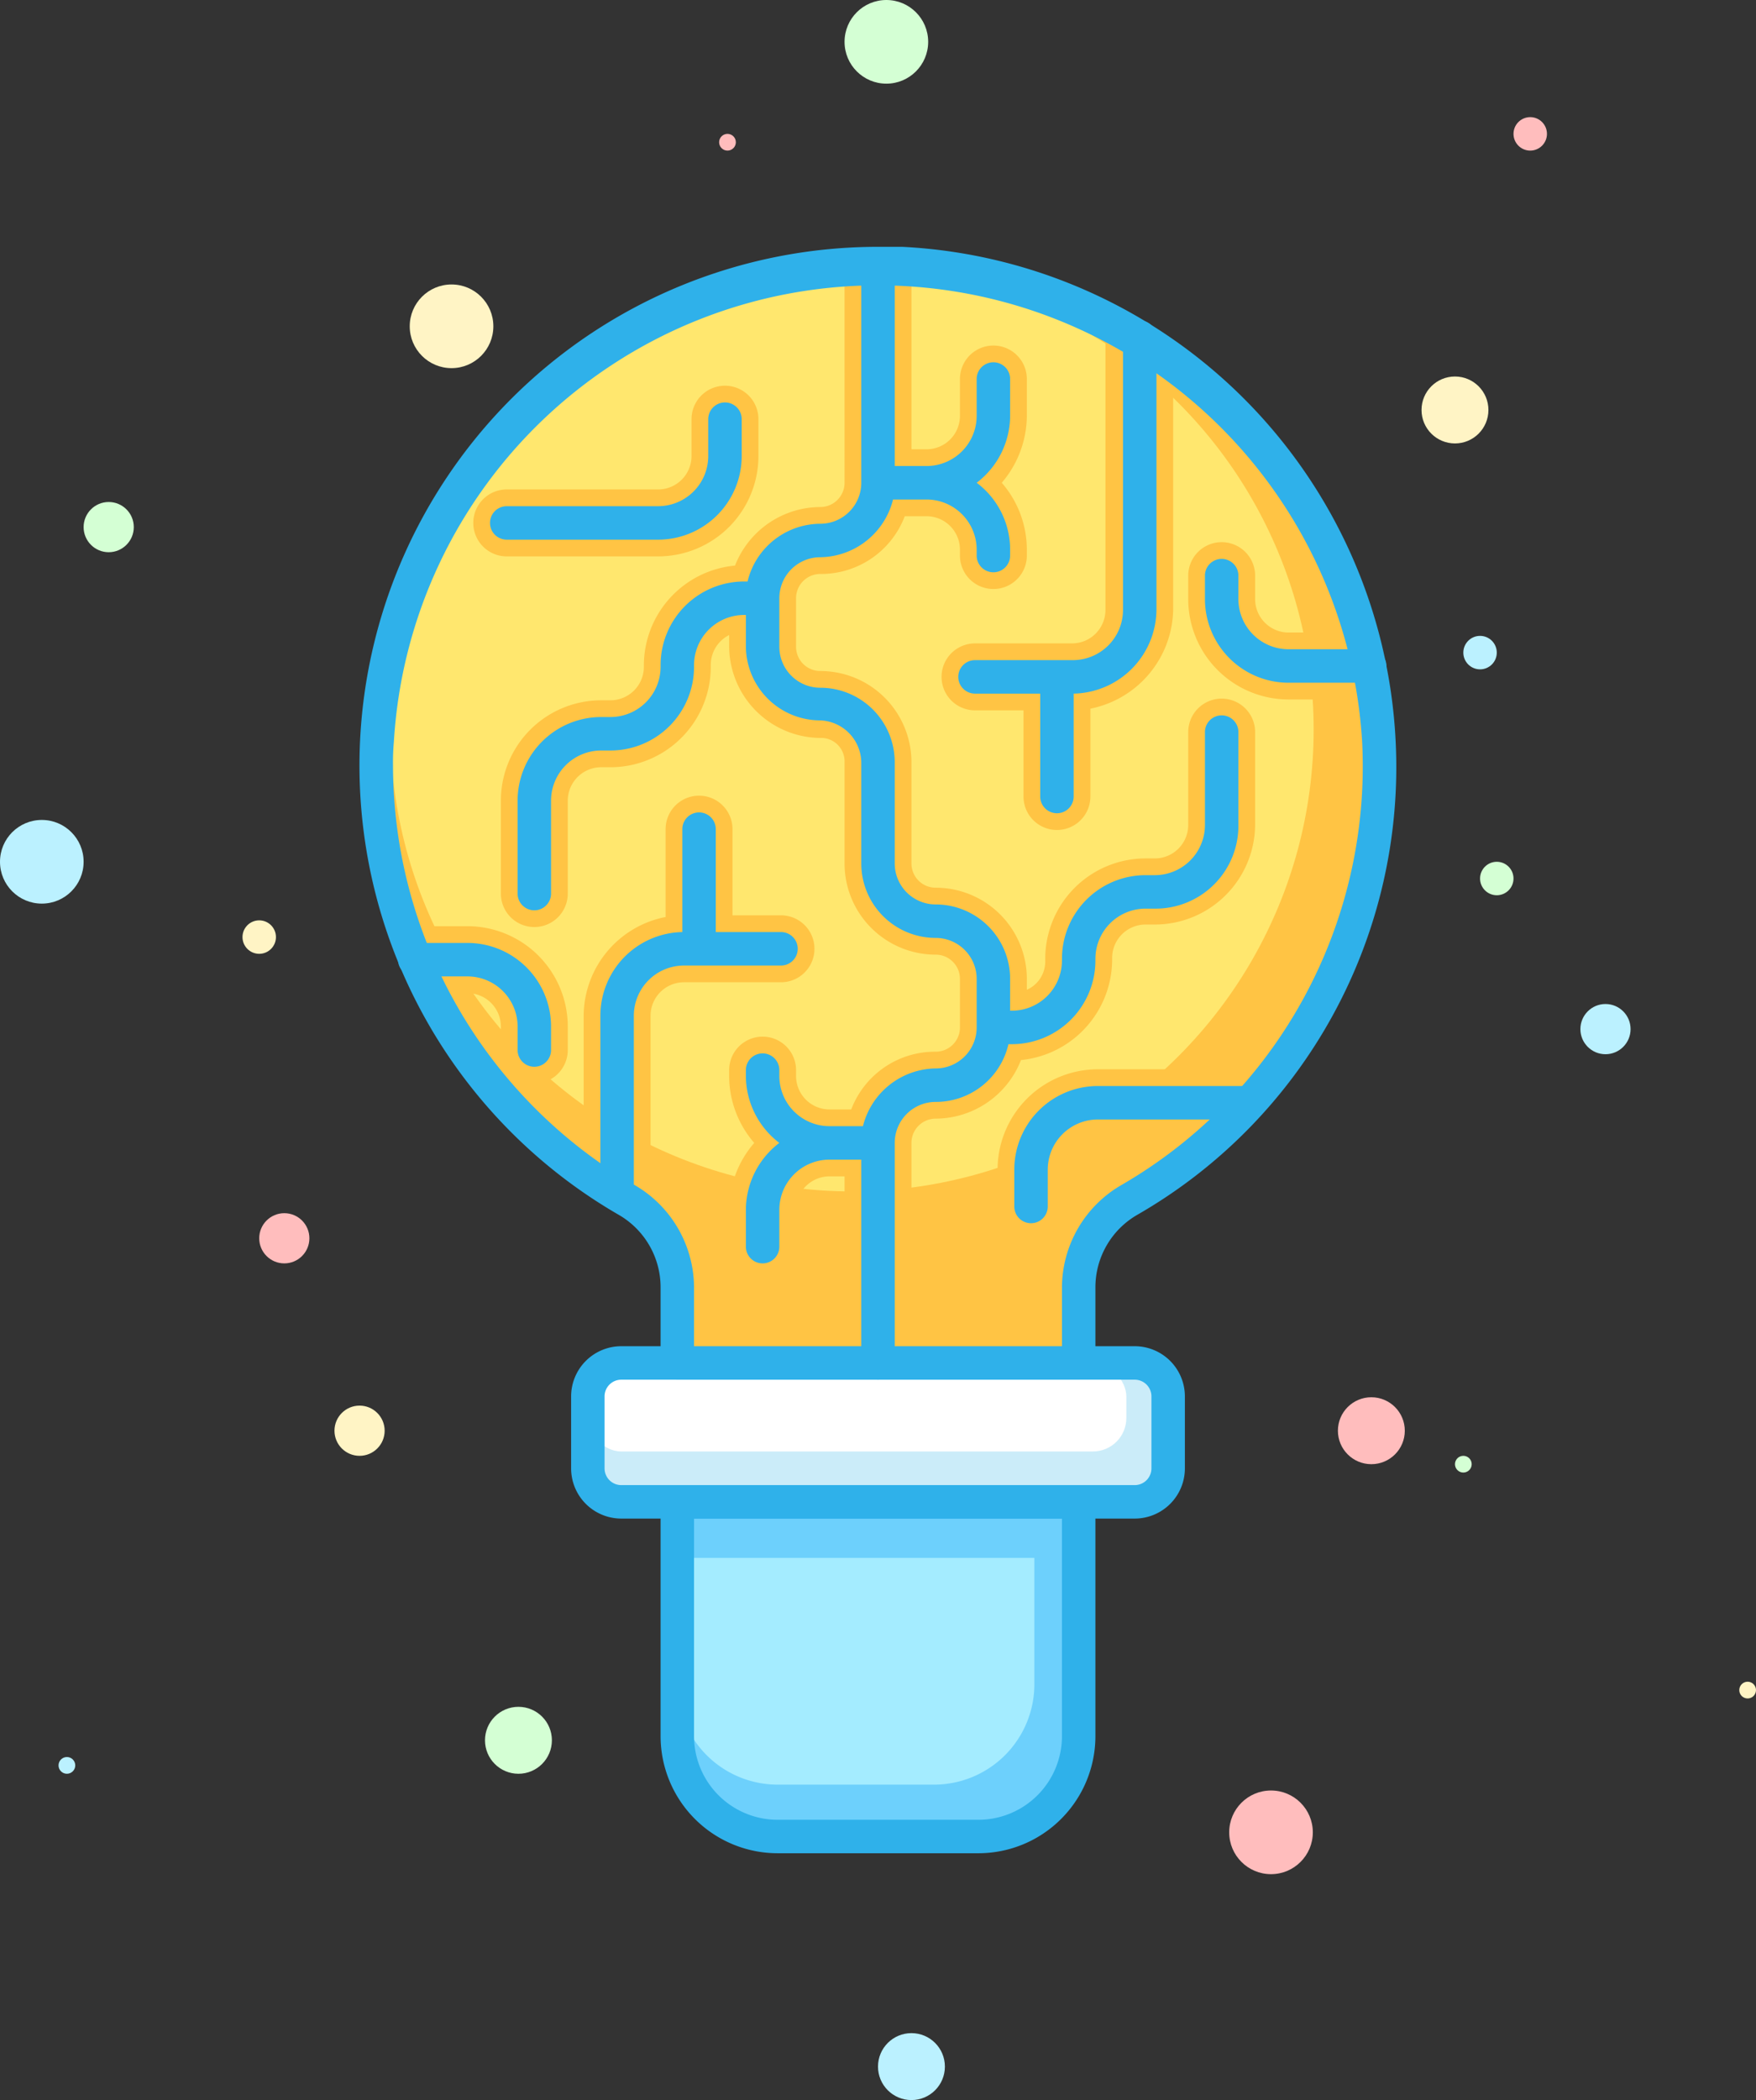 <svg id="Layer_1" data-name="Layer 1" xmlns="http://www.w3.org/2000/svg" viewBox="0 0 210 251">
  <rect x="0" y="0" width="210" height="251" fill="#333333" stroke="none"/>
  <title>exdu</title>
  <g id="Layer_2" data-name="Layer 2">
    <path d="M104,182h48v28a12,12,0,0,1-12,12H116a12,12,0,0,1-12-12V182Z" transform="translate(-23 -2.5)" fill="#6dd0fc"/>
    <path d="M104,188.7v15.1a12,12,0,0,0,12,12h18.7a12,12,0,0,0,12-12V188.7Z" transform="translate(-23 -2.5)" fill="#a4ecff"/>
    <path d="M140,224H116a14,14,0,0,1-14-14V182a2,2,0,0,1,2-2h48a2,2,0,0,1,2,2v28A14,14,0,0,1,140,224Zm-34-40v26a10,10,0,0,0,10,10h24a10,10,0,0,0,10-10V184Z" transform="translate(-23 -2.5)" fill="#2fb1ea"/>
    <rect x="70.3" y="162.9" width="69.4" height="16.58" rx="4" ry="4" fill="#cbecf9"/>
    <rect x="70.3" y="162.9" width="64.4" height="10.58" rx="4" ry="4" fill="#fff"/>
    <path d="M158.7,184H97.3a6,6,0,0,1-6-6v-8.6a6,6,0,0,1,6-6h61.4a6,6,0,0,1,6,6V178A6,6,0,0,1,158.7,184ZM97.3,167.4a2,2,0,0,0-2,2V178a2,2,0,0,0,2,2h61.4a2,2,0,0,0,2-2v-8.6a2,2,0,0,0-2-2Z" transform="translate(-23 -2.5)" fill="#2fb1ea"/>
    <path d="M187.9,91.2A59.8,59.8,0,0,1,158,146a12,12,0,0,0-6,10.4v9.1H104v-9.1A12,12,0,0,0,98,146a60,60,0,1,1,89.9-54.8Z" transform="translate(-23 -2.5)" fill="#ffc444"/>
    <circle cx="101.9" cy="87.2" r="55.2" fill="#ffe76e"/>
    <path d="M169.1,86a4,4,0,0,0-4,4v11.1a4,4,0,0,1-4,4H160a12,12,0,0,0-12,12v.2a3.7,3.7,0,0,1-2.2,3.5v-1.3a10.9,10.9,0,0,0-10.9-10.9,2.9,2.9,0,0,1-2.9-2.9h0V93.6a10.9,10.9,0,0,0-10.9-10.9,2.9,2.9,0,0,1-2.9-2.9h0V74a2.9,2.9,0,0,1,2.9-2.9h0a10.7,10.7,0,0,0,10.1-6.9h2.6a4,4,0,0,1,4,4v.7a4,4,0,0,0,8,0v-.7a12.2,12.2,0,0,0-3-8,12.4,12.4,0,0,0,3-8V47.8a4,4,0,0,0-8,0v4.4a4,4,0,0,1-4,4H132V33.9h-8V60.2a2.9,2.9,0,0,1-2.9,2.9h0a11,11,0,0,0-10.2,7A12,12,0,0,0,100,82v.2a4,4,0,0,1-4,4H94.9a12,12,0,0,0-12,12v11.1a4,4,0,0,0,8,0V98.2a4,4,0,0,1,4-4H96a12,12,0,0,0,12-12V82a4,4,0,0,1,2.2-3.6v1.3a11,11,0,0,0,10.9,11,2.8,2.8,0,0,1,2.9,2.9h0v12.1a10.9,10.9,0,0,0,10.9,10.9,2.9,2.9,0,0,1,2.9,2.9h0v5.8a2.9,2.9,0,0,1-2.9,2.9,10.7,10.7,0,0,0-10.1,6.9h-2.6a4,4,0,0,1-4-4v-.7a4,4,0,0,0-8,0v.7a12.2,12.2,0,0,0,3,8,12.2,12.2,0,0,0-3,8v4.4a4,4,0,0,0,8,0v-4.4a4,4,0,0,1,4-4H124v22.3a.7.7,0,0,0,.1.5h7.8a.7.7,0,0,0,.1-.5V139.1a2.9,2.9,0,0,1,2.9-2.9,11,11,0,0,0,10.2-7,12.1,12.1,0,0,0,10.9-12V117a4,4,0,0,1,4-4h1.1a12,12,0,0,0,12-12V90A4,4,0,0,0,169.1,86Z" transform="translate(-23 -2.5)" fill="#ffc444"/>
    <path d="M174.7,131a3.7,3.7,0,0,0-2.3-.7H154.3a12,12,0,0,0-12,12v4.4a4,4,0,0,0,8,0v-4.4a4,4,0,0,1,4-4h15.3C171.2,135.9,172.9,133.4,174.7,131Z" transform="translate(-23 -2.5)" fill="#ffc444"/>
    <path d="M186.3,78.1h-9.2a4,4,0,0,1-4-4V71.3a4,4,0,1,0-8,0v2.8a12,12,0,0,0,12,12h9.2Z" transform="translate(-23 -2.5)" fill="#ffc444"/>
    <path d="M156,42.4l-.7-.4a1.9,1.9,0,0,0-.1.8V75.4a4,4,0,0,1-4,4H139.6a4,4,0,0,0,0,8h5.8V97.7a4,4,0,1,0,8,0V87.2a12.3,12.3,0,0,0,9.9-11.8V45.9C160.8,44.9,158.5,43.5,156,42.4Z" transform="translate(-23 -2.5)" fill="#ffc444"/>
    <path d="M83.6,69a4,4,0,0,1,0-8h18.1a4,4,0,0,0,4-4V52.6a4,4,0,0,1,8,0V57a12,12,0,0,1-12,12Z" transform="translate(-23 -2.5)" fill="#ffc444"/>
    <path d="M78.9,113.2H72.6l-1.3.2c.8,2.6,1.4,5.3,2.3,7.8h5.3a4,4,0,0,1,4,4V128a4,4,0,0,0,8,0v-2.8a12,12,0,0,0-12-12Z" transform="translate(-23 -2.5)" fill="#ffc444"/>
    <path d="M116.4,111.9h-5.8V101.6a4,4,0,0,0-8,0v10.5a12.1,12.1,0,0,0-9.8,11.8v20.5h.1c2.4,1,4.7,2.1,7,3.3a4.5,4.5,0,0,0,.9-2.5V123.9a4,4,0,0,1,4-4h11.6a4,4,0,0,0,0-8Z" transform="translate(-23 -2.5)" fill="#ffc444"/>
    <path d="M152,167.4H104a2,2,0,0,1-2-2v-9a10,10,0,0,0-5-8.7A62,62,0,0,1,128,32h2.9a62.2,62.2,0,0,1,59,59h0A61.7,61.7,0,0,1,159,147.7a10,10,0,0,0-5,8.7v9A2,2,0,0,1,152,167.4Zm-46-4h44v-7.1a14.2,14.2,0,0,1,7-12.1,57.8,57.8,0,0,0,28.9-53h0a58,58,0,0,0-115.8,0A26.2,26.2,0,0,0,70,94a58.1,58.1,0,0,0,29,50.2,14.2,14.2,0,0,1,7,12.2Z" transform="translate(-23 -2.5)" fill="#2fb1ea"/>
    <path d="M169.1,88a2,2,0,0,0-2,2v11.1a6,6,0,0,1-6,6H160a10,10,0,0,0-10,10v.2a6,6,0,0,1-6,6h-.2v-3.8a8.9,8.9,0,0,0-8.9-8.9,4.9,4.9,0,0,1-4.9-4.9V93.6a8.9,8.9,0,0,0-8.9-8.9,4.9,4.9,0,0,1-4.9-4.9V74a4.9,4.9,0,0,1,4.9-4.9,9.1,9.1,0,0,0,8.7-6.9h4a6,6,0,0,1,6,6v.7a2,2,0,0,0,4,0v-.7a10,10,0,0,0-4-8,10.1,10.1,0,0,0,4-8V47.8a2,2,0,0,0-4,0v4.4a6,6,0,0,1-6,6H130V33.9a1.9,1.9,0,0,0-.2-.8h-3.6a1.9,1.9,0,0,0-.2.8V60.2a4.9,4.9,0,0,1-4.9,4.9,9,9,0,0,0-8.7,6.9H112a10,10,0,0,0-10,10v.2a6,6,0,0,1-6,6H94.9a10,10,0,0,0-10,10v11.1a2,2,0,0,0,4,0V98.2a6,6,0,0,1,6-6H96a10,10,0,0,0,10-10V82a6,6,0,0,1,6-6h.2v3.7a8.9,8.9,0,0,0,8.9,8.9,5.1,5.1,0,0,1,4.9,5h0v12.1a8.9,8.9,0,0,0,8.9,8.9,4.9,4.9,0,0,1,4.9,4.9v5.8a4.9,4.9,0,0,1-4.9,4.9,9.1,9.1,0,0,0-8.7,6.9h-4a6,6,0,0,1-6-6v-.7a2,2,0,0,0-4,0v.7a10.1,10.1,0,0,0,4,8,10.1,10.1,0,0,0-4,8v4.4a2,2,0,0,0,4,0v-4.4a6,6,0,0,1,6-6H126v24.3a2,2,0,0,0,4,0V139.1a4.9,4.9,0,0,1,4.9-4.9,8.9,8.9,0,0,0,8.7-6.9h.4a10,10,0,0,0,10-10v-.2a6,6,0,0,1,6-6h1.1a9.9,9.9,0,0,0,10-10V90A2,2,0,0,0,169.1,88Z" transform="translate(-23 -2.5)" fill="#2fb1ea"/>
    <path d="M172.4,132.3H154.3a10,10,0,0,0-10,10v4.4a2,2,0,0,0,4,0v-4.4a6,6,0,0,1,6-6h18.1a2,2,0,1,0,0-4Z" transform="translate(-23 -2.5)" fill="#2fb1ea"/>
    <path d="M186.8,80.1h-9.7a6,6,0,0,1-6-6V71.3a2,2,0,1,0-4,0v2.8a10,10,0,0,0,10,10h9.7a2,2,0,0,0,0-4Z" transform="translate(-23 -2.5)" fill="#2fb1ea"/>
    <path d="M137.6,83.4a2,2,0,0,0,2,2h7.8V97.7a2,2,0,1,0,4,0V85.4a10.1,10.1,0,0,0,9.9-10V42.8a2,2,0,0,0-2-2,1.9,1.9,0,0,0-2,2V75.4a6,6,0,0,1-6,6H139.6A2,2,0,0,0,137.6,83.4Z" transform="translate(-23 -2.5)" fill="#2fb1ea"/>
    <path d="M83.6,67h18.1a10,10,0,0,0,10-10V52.6a2,2,0,0,0-4,0V57a6,6,0,0,1-6,6H83.6a2,2,0,0,0,0,4Z" transform="translate(-23 -2.5)" fill="#2fb1ea"/>
    <path d="M78.9,115.2H72.6a2,2,0,0,0,0,4h6.3a6,6,0,0,1,6,6V128a2,2,0,0,0,4,0v-2.8a10,10,0,0,0-10-10Z" transform="translate(-23 -2.5)" fill="#2fb1ea"/>
    <path d="M118.4,115.9a2,2,0,0,0-2-2h-7.8V101.6a2,2,0,0,0-4,0v12.3a10,10,0,0,0-9.8,10v21.3a2,2,0,0,0,4,0V123.9a6,6,0,0,1,6-6h11.6A2,2,0,0,0,118.4,115.9Z" transform="translate(-23 -2.5)" fill="#2fb1ea"/>
    <circle cx="106" cy="5" r="5" fill="#d4ffd4"/>
    <circle cx="62" cy="208" r="4" fill="#d4ffd4"/>
    <circle cx="13" cy="63" r="3" fill="#d4ffd4"/>
    <circle cx="179" cy="105" r="2" fill="#d4ffd4"/>
    <circle cx="175" cy="175" r="1" fill="#d4ffd4"/>
    <circle cx="152" cy="219" r="5" fill="#ffbdbd"/>
    <circle cx="164" cy="171" r="4" fill="#ffbdbd"/>
    <circle cx="34" cy="148" r="3" fill="#ffbdbd"/>
    <circle cx="183" cy="16" r="2" fill="#ffbdbd"/>
    <circle cx="87" cy="17" r="1" fill="#ffbdbd"/>
    <circle cx="5" cy="103" r="5" fill="#bbf1ff"/>
    <circle cx="109" cy="247" r="4" fill="#bbf1ff"/>
    <circle cx="192" cy="123" r="3" fill="#bbf1ff"/>
    <circle cx="177" cy="78" r="2" fill="#bbf1ff"/>
    <circle cx="8" cy="211" r="1" fill="#bbf1ff"/>
    <circle cx="54" cy="39" r="5" fill="#fff4c5"/>
    <circle cx="174" cy="49" r="4" fill="#fff4c5"/>
    <circle cx="43" cy="171" r="3" fill="#fff4c5"/>
    <circle cx="31" cy="112" r="2" fill="#fff4c5"/>
    <circle cx="209" cy="202" r="1" fill="#fff4c5"/>
  </g>
</svg>
